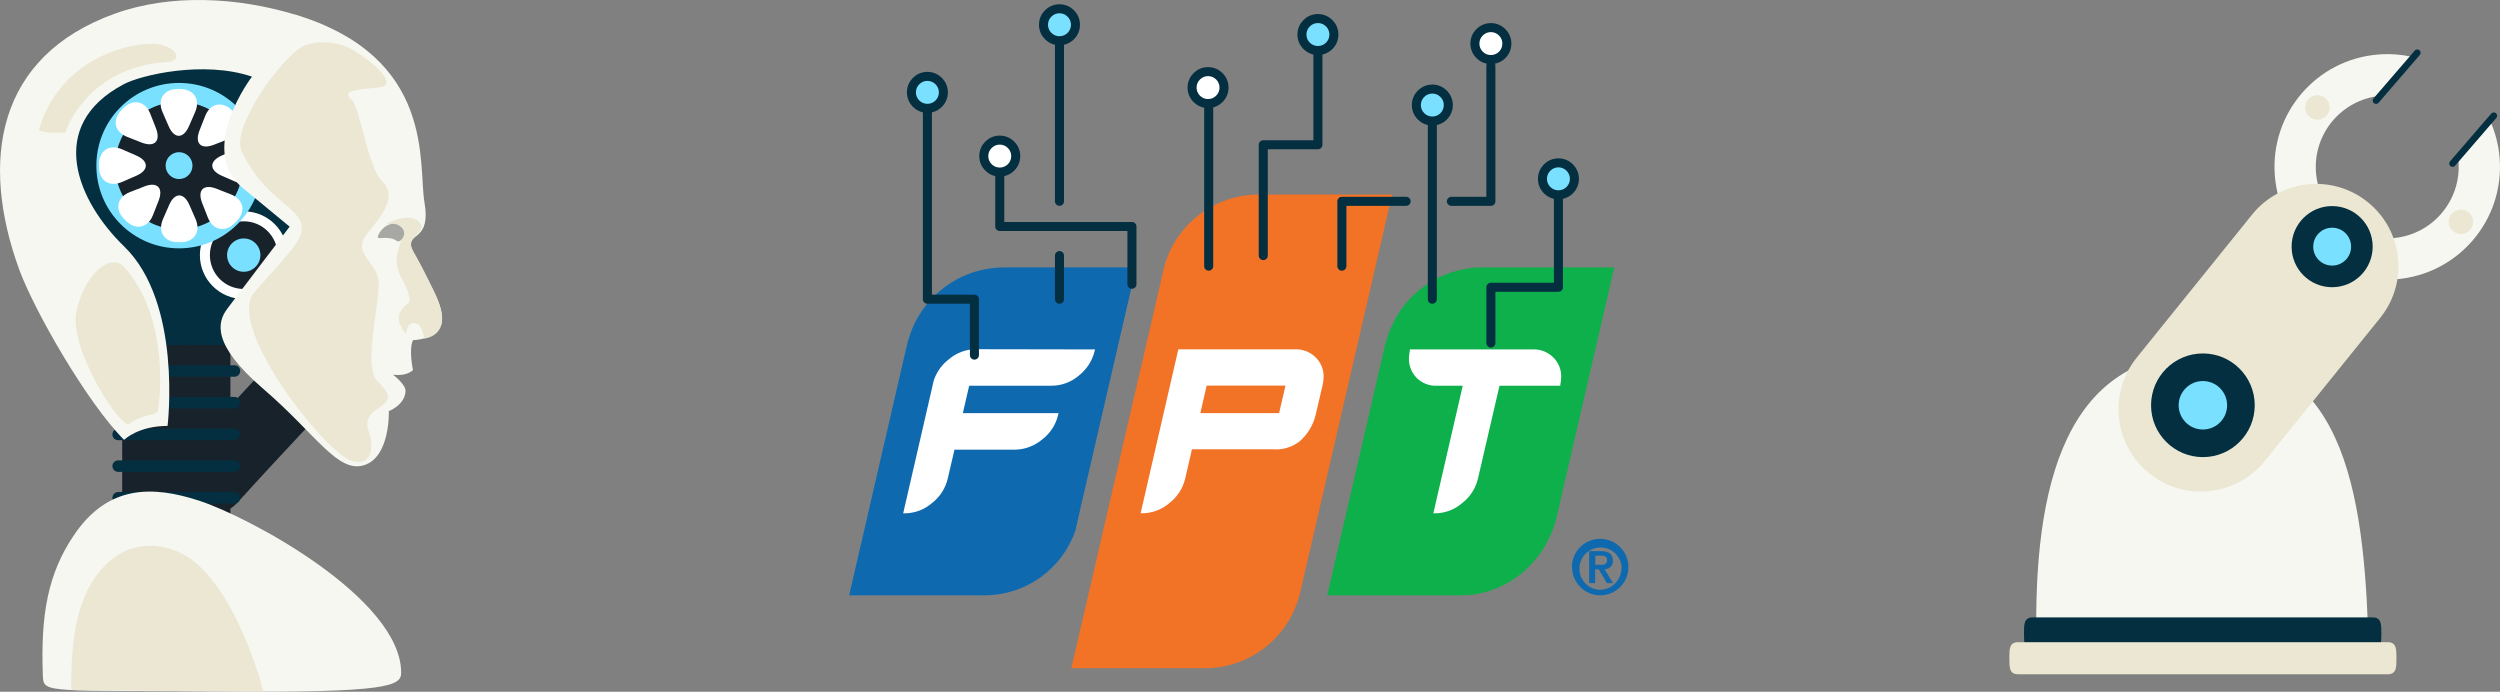 <?xml version="1.0" encoding="UTF-8"?>
<svg id="Layer_1" data-name="Layer 1" xmlns="http://www.w3.org/2000/svg" viewBox="0 0 472.64 130.78">
  <rect x="0" y="0" width="472.64" height="130.78" fill="#808080" stroke="none"/>
  <defs>
    <style>
      .cls-1, .cls-2 {
        fill: #fff;
      }

      .cls-3 {
        fill: #f6f7f0;
      }

      .cls-4 {
        fill: none;
      }

      .cls-4, .cls-5, .cls-2 {
        stroke: #042f40;
        stroke-linecap: round;
        stroke-linejoin: round;
        stroke-width: 1.71px;
      }

      .cls-6 {
        fill: #ebe7d3;
      }

      .cls-7 {
        fill: #042f40;
      }

      .cls-8, .cls-5 {
        fill: #79e1ff;
      }

      .cls-9 {
        fill: #0e69af;
      }

      .cls-10 {
        fill: #18222b;
      }

      .cls-11 {
        fill: #a7a8a3;
      }

      .cls-12 {
        fill: #f27226;
      }

      .cls-13 {
        fill: #0db04b;
      }
    </style>
  </defs>
  <g>
    <path class="cls-10" d="m44.83,95.09c9.29-10.28,18.97-20.21,28.1-30.64,2.3-2.63,2.78-6.9,0-9.46-2.52-2.32-7-2.81-9.46,0-9.13,10.43-18.81,20.35-28.1,30.64-2.34,2.6-2.75,6.93,0,9.46,2.56,2.35,6.95,2.77,9.46,0h0Z"/>
    <g>
      <path class="cls-10" d="m43.56,113.49v-54.35c0-5.58-4.65-10.23-10.23-10.23s-10.23,4.65-10.23,10.23v54.35c0,5.58,4.65,5.27,10.23,5.27s10.23.31,10.23-5.27h0Z"/>
      <path class="cls-7" d="m45.42,112.09c0,.6-.49,1.08-1.08,1.08h-22.01c-.6,0-1.08-.48-1.08-1.08h0c0-.6.49-1.09,1.08-1.09h22.01c.6,0,1.08.49,1.08,1.09h0Z"/>
      <path class="cls-7" d="m45.42,106.1c0,.6-.49,1.09-1.08,1.09h-22.01c-.6,0-1.08-.48-1.08-1.09h0c0-.6.49-1.09,1.08-1.09h22.01c.6,0,1.08.49,1.08,1.09h0Z"/>
      <path class="cls-7" d="m45.42,100.11c0,.6-.49,1.09-1.08,1.09h-22.01c-.6,0-1.08-.48-1.08-1.09h0c0-.6.49-1.09,1.08-1.09h22.01c.6,0,1.08.49,1.08,1.09h0Z"/>
      <path class="cls-7" d="m45.42,94.11c0,.6-.49,1.09-1.08,1.09h-22.01c-.6,0-1.08-.49-1.08-1.09h0c0-.6.49-1.09,1.08-1.09h22.01c.6,0,1.08.49,1.08,1.09h0Z"/>
      <path class="cls-7" d="m45.42,88.12c0,.6-.49,1.09-1.08,1.09h-22.01c-.6,0-1.08-.49-1.08-1.09h0c0-.6.49-1.08,1.08-1.08h22.01c.6,0,1.08.48,1.08,1.08h0Z"/>
      <path class="cls-7" d="m45.42,82.13c0,.6-.49,1.09-1.08,1.09h-22.01c-.6,0-1.08-.49-1.08-1.09h0c0-.6.49-1.09,1.08-1.09h22.01c.6,0,1.08.48,1.08,1.09h0Z"/>
      <path class="cls-7" d="m45.42,76.13c0,.6-.49,1.09-1.08,1.09h-22.01c-.6,0-1.08-.48-1.08-1.09h0c0-.6.49-1.09,1.08-1.09h22.01c.6,0,1.08.49,1.08,1.09h0Z"/>
      <path class="cls-7" d="m45.42,70.14c0,.6-.49,1.08-1.08,1.08h-22.01c-.6,0-1.08-.48-1.08-1.08h0c0-.6.49-1.09,1.08-1.09h22.01c.6,0,1.08.49,1.08,1.09h0Z"/>
      <path class="cls-7" d="m45.42,64.15c0,.6-.49,1.09-1.08,1.09h-22.01c-.6,0-1.08-.49-1.08-1.09h0c0-.6.49-1.08,1.08-1.08h22.01c.6,0,1.08.48,1.08,1.08h0Z"/>
    </g>
    <path class="cls-7" d="m63.29,38.99c0,15.84-12.21,26.25-27.28,26.25s-27.28-10.41-27.28-26.25,12.21-28.68,27.28-28.68,27.28,12.84,27.28,28.68Z"/>
    <g>
      <path class="cls-1" d="m46.08,39.95c-4.58,0-8.29,3.71-8.29,8.29s3.71,8.29,8.29,8.29,8.29-3.71,8.29-8.29-3.71-8.29-8.29-8.29Zm0,14.13c-3.23,0-5.84-2.62-5.84-5.84s2.62-5.84,5.84-5.84,5.84,2.62,5.84,5.84-2.62,5.84-5.84,5.84Z"/>
      <g>
        <path class="cls-10" d="m52.48,48.23c0,3.53-2.86,6.4-6.4,6.4s-6.4-2.86-6.4-6.4,2.86-6.39,6.4-6.39,6.4,2.86,6.4,6.39Z"/>
        <path class="cls-8" d="m49.23,48.23c0,1.74-1.41,3.15-3.15,3.15s-3.15-1.41-3.15-3.15,1.41-3.15,3.15-3.15,3.15,1.41,3.15,3.15Z"/>
      </g>
    </g>
    <g>
      <path class="cls-8" d="m33.85,15.68c-8.64,0-15.63,7-15.63,15.63s7,15.64,15.63,15.64,15.63-7,15.63-15.64-7-15.63-15.63-15.63Zm0,26.65c-6.09,0-11.02-4.93-11.02-11.02s4.93-11.02,11.02-11.02,11.02,4.93,11.02,11.02-4.93,11.02-11.02,11.02Z"/>
      <g>
        <path class="cls-10" d="m45.91,31.31c0,6.66-5.4,12.06-12.06,12.06s-12.06-5.4-12.06-12.06,5.4-12.06,12.06-12.06,12.06,5.4,12.06,12.06Z"/>
        <path class="cls-8" d="m36.39,31.31c0,1.4-1.14,2.54-2.54,2.54s-2.54-1.14-2.54-2.54,1.14-2.54,2.54-2.54,2.54,1.14,2.54,2.54Z"/>
        <g>
          <g>
            <path class="cls-1" d="m35.72,23.87c-1.05,2.41-2.78,2.41-3.83,0l-1.16-2.66c-1.05-2.41.24-4.38,2.86-4.38h.43c2.63,0,3.92,1.97,2.86,4.38l-1.16,2.66Z"/>
            <path class="cls-1" d="m31.98,38.75c1.05-2.41,2.78-2.41,3.83,0l1.16,2.66c1.05,2.41-.23,4.38-2.86,4.38h-.43c-2.63,0-3.92-1.97-2.86-4.38l1.16-2.66Z"/>
          </g>
          <g>
            <path class="cls-1" d="m41.94,33.23c-2.41-1.05-2.41-2.78,0-3.83l2.66-1.16c2.41-1.05,4.38.23,4.38,2.86v.43c0,2.63-1.97,3.92-4.38,2.86l-2.66-1.16Z"/>
            <path class="cls-1" d="m25.76,29.4c2.41,1.05,2.41,2.78,0,3.83l-2.66,1.16c-2.41,1.06-4.38-.23-4.38-2.86v-.43c0-2.63,1.97-3.92,4.38-2.86l2.66,1.16Z"/>
          </g>
          <g>
            <path class="cls-1" d="m40.43,27.37c-2.45.96-3.67-.26-2.71-2.71l1.06-2.7c.96-2.45,3.26-2.93,5.12-1.07l.3.3c1.86,1.86,1.38,4.16-1.07,5.12l-2.7,1.06Z"/>
            <path class="cls-1" d="m27.27,35.25c2.45-.96,3.67.26,2.71,2.71l-1.06,2.7c-.96,2.45-3.26,2.93-5.12,1.07l-.3-.3c-1.86-1.86-1.38-4.16,1.07-5.12l2.7-1.05Z"/>
          </g>
          <g>
            <path class="cls-1" d="m38.22,38.39c-.96-2.45.26-3.67,2.71-2.71l2.7,1.06c2.45.96,2.93,3.26,1.07,5.12l-.3.3c-1.86,1.86-4.16,1.38-5.12-1.07l-1.06-2.7Z"/>
            <path class="cls-1" d="m29.48,24.24c.96,2.45-.26,3.67-2.71,2.71l-2.7-1.06c-2.45-.96-2.93-3.26-1.07-5.12l.3-.31c1.86-1.86,4.16-1.38,5.12,1.07l1.06,2.7Z"/>
          </g>
        </g>
      </g>
    </g>
    <path class="cls-3" d="m55.65,2.72c-10.76-3.23-23.33-3.95-33.9-.15C-.72,10.62-3.82,30.46,3.62,50.92c2.82,7.74,12.86,25.26,19.84,32.24,0,0,2.64-2.64,8.22-2.64,0,0,2.84-23.25-8.22-33.94-8.74-8.46-15.03-22.79,0-30.69,3.24-1.7,15.03-4.5,24.18-1.4,0,0-10.54,13.79-1.71,21.08l8.83,7.28s-9.92,13.02-11.78,15.5c-1.86,2.48-3.1,6.67,6.82,15.19,9.92,8.52,14.02,15.96,19.02,14.41,5-1.55,4.69-10.23,4.69-10.23,0,0,2.97-1.09,3.16-3.72.1-1.32-2.39-3.18-2.39-3.18,0,0,2.32.46,3.8-.85,0,0-.85-3.88,0-5.66,0,0,5.73-.08,5.5-4.34-.23-4.26-5.42-11.01-5.89-13.49-.47-2.48,3.8-1.01,2.56-8.21-1.24-7.21,2.23-27.51-24.61-35.57Z"/>
    <path class="cls-6" d="m79.56,42.4c-1.73-2.83-6.66,0-6.66,0,0,0,3.72-.5,3.33,1.69-.39,2.19-2.32,4.82-.39,8.31,1.94,3.49,1.63,4.57,1.4,4.88-.23.31-3.72,2.09-.46,5.89,0,0,.14-2.92,2.25-1.86.77.39,1.2,2.69,1.2,2.69,0,0,5.77-.44,2.16-8.15-3.55-7.59-4.21-7.97-4.6-9.11-.66-1.9,2.64-2.94,1.78-4.34Z"/>
    <path class="cls-11" d="m71.43,44.88c.04.41,2.25-.37,3.64.7.59.46,2.47-1.69.39-2.94-2.09-1.25-4.11,1.47-4.03,2.24Z"/>
    <path class="cls-6" d="m66.08,9.07c2.4,1.18,10.43,7.08,5.35,7.49-5.09.41-6.64.83-4.98,2.27,1.65,1.45,3.09,12.92,5.83,15.5,2.74,2.58.3,6.05-2.72,9.64-3.01,3.59.86,5.09,1.87,8.37,1.01,3.28-3.18,16.71,0,19.81,3.18,3.1,1.99,3.72-.52,5.48-2.5,1.76-1.06,4.24-1.06,4.24.67,2.46.72,6.3-3.31,5.27-4.91-1.26-23.98-25.52-18.47-31.85,6.36-7.32,9.63-10.07,8.87-12.97-.93-3.53-7.13-4.88-11.26-13.76-2.06-4.43,7.47-17.64,11.57-19.79,1.73-.9,5.58-1.28,8.83.31Z"/>
    <path class="cls-6" d="m24.46,80.14c2.4-1.86,5.11-1.55,5.35-2.4.4-1.47,2.38-17.43-6.28-27.2-2.56-2.89-7.52,1.16-9.07,8.29s8.49,22.48,10,21.31Z"/>
    <path class="cls-6" d="m12.4,25.04c.52-2.17,5.49-12.63,19.43-13.33,2.07-.1,2.27-2.17-1.14-3.2-3.41-1.03-18.78,1.03-23.28,15.84-.3.97,4.99.7,4.99.7Z"/>
    <path class="cls-3" d="m8.11,127.96c-.46-11.7.91-19.47,5.89-26.82,6.51-9.61,14.98-9.28,23.56-6.51,9.61,3.1,38.28,18.55,38.28,32.55,0,2.48-2.22,3.82-34.04,3.56-32.45-.26-33.56.35-33.69-2.79Z"/>
    <path class="cls-6" d="m49.81,130.76s-4.39-17.58-13.17-24.66c-3.29-2.65-10.38-5.11-16.27.31-6.2,5.73-6.92,15.15-6.92,24.05,0,0,28.36.28,36.37.29Z"/>
  </g>
  <path class="cls-9" d="m297.18,107.2c0-2.95,2.4-5.34,5.35-5.33,2.95,0,5.34,2.4,5.33,5.35,0,2.94-2.38,5.32-5.32,5.33-2.94,0-5.33-2.39-5.33-5.33,0,0,0-.01,0-.02m9.38,0c-.17-2.2-2.1-3.85-4.3-3.68s-3.85,2.1-3.68,4.3c.16,2.06,1.86,3.66,3.93,3.69,2.27-.06,4.06-1.94,4-4.21,0-.03,0-.06,0-.1m-6.1-3h2.25c1.45,0,2.24.5,2.24,1.78.06.83-.56,1.56-1.39,1.62-.07,0-.13,0-.2,0l1.62,2.65h-1.15l-1.56-2.61h-.68v2.61h-1.13v-6.05Zm1.15,2.58h1c.66,0,1.24-.1,1.24-.9s-.65-.83-1.23-.83h-1v1.73Z"/>
  <path class="cls-13" d="m279.97,50.56c-7.85.11-14.8,5.09-17.43,12.48-.14.37-.62,1.91-.62,1.91l-11,47.6h25.25c8.68,0,16-6.26,18.1-14.69h0l10.92-47.31h-25.22Z"/>
  <path class="cls-12" d="m237.93,36.78c-8.29.02-15.56,5.55-17.8,13.54-.17.59-.3,1.18-.41,1.78l-17.18,74.23h25.27c8.5-.03,15.89-5.83,17.94-14.08h0l17.44-75.47h-25.26Z"/>
  <path class="cls-9" d="m189.54,50.56c-8.15.13-15.28,5.49-17.68,13.28-.06.17-.11.34-.16.52l-.42,1.66-10.74,46.53h25.85c7.68-.12,14.46-5.04,16.94-12.31l1-4.43,10.46-45.25h-25.25Z"/>
  <path class="cls-1" d="m184.83,66.02h-.39c-1.86.02-3.65.7-5.06,1.91-1.32,1.01-2.31,2.4-2.84,3.97h0l-5.79,25.15h.33c1.87-.02,3.68-.7,5.1-1.93,1.51-1.16,2.57-2.8,3-4.65l1.27-5.46h11.5c1.87-.04,3.67-.73,5.1-1.94,1.5-1.15,2.56-2.79,3-4.63l.07-.33h-18.09l1.2-5.19h15.65c1.86-.02,3.65-.69,5.06-1.9,1.49-1.16,2.55-2.79,3-4.63l.08-.33-22.19-.04Z"/>
  <path class="cls-1" d="m248.71,67.54c-1.02-1.01-2.42-1.55-3.85-1.5h-22.09l-7.13,31h.33c1.87-.02,3.68-.7,5.1-1.93,1.51-1.16,2.57-2.8,3-4.65l1.28-5.52h15.3c1.79.15,3.57-.37,5-1.46,1.54-1.32,2.62-3.1,3.09-5.07l1.34-5.74c.1-.46.15-.94.16-1.41.03-1.4-.52-2.75-1.53-3.72Zm-6.89,10.56h-14.89l1.2-5.2h14.9l-1.21,5.2Z"/>
  <path class="cls-1" d="m293.65,67.56c-1.02-1.01-2.41-1.56-3.85-1.5h-23.26v.22c-.1.45-.15.9-.17,1.36-.06,1.41.46,2.78,1.44,3.79,1.02,1.01,2.41,1.56,3.85,1.5h4.88l-5.56,24.12h.33c1.88-.02,3.69-.7,5.11-1.93,1.51-1.16,2.57-2.8,3-4.65l4.07-17.54h11.5v-.22c.1-.46.16-.94.16-1.41.05-1.4-.5-2.76-1.5-3.74Z"/>
  <polyline class="cls-4" points="281.86 64.85 281.86 54.31 294.63 54.31 294.63 37.21"/>
  <line class="cls-4" x1="270.79" y1="56.57" x2="270.79" y2="22.88"/>
  <polyline class="cls-4" points="214 53.74 214 42.82 189.01 42.82 189.01 32.5"/>
  <line class="cls-4" x1="200.3" y1="56.57" x2="200.3" y2="48.32"/>
  <line class="cls-4" x1="200.3" y1="38.06" x2="200.3" y2="7.7"/>
  <polyline class="cls-4" points="184.22 67.14 184.22 56.57 175.33 56.57 175.33 20.48"/>
  <polyline class="cls-4" points="253.69 50.32 253.69 38.06 265.84 38.06"/>
  <polyline class="cls-4" points="274.39 38.06 281.86 38.06 281.86 12.4"/>
  <line class="cls-4" x1="228.51" y1="50.32" x2="228.51" y2="20.13"/>
  <polyline class="cls-4" points="238.83 48.32 238.83 27.37 249.16 27.37 249.16 9.55"/>
  <path class="cls-5" d="m178.35,17.46c0,1.67-1.35,3.02-3.02,3.02s-3.02-1.35-3.02-3.02,1.35-3.02,3.02-3.02,3.02,1.35,3.02,3.02Z"/>
  <path class="cls-2" d="m192.03,29.51c0,1.67-1.35,3.02-3.02,3.02s-3.02-1.35-3.02-3.02,1.35-3.02,3.02-3.02,3.02,1.35,3.02,3.02Z"/>
  <path class="cls-5" d="m203.32,4.68c0,1.67-1.35,3.02-3.02,3.02s-3.02-1.35-3.02-3.02,1.35-3.02,3.02-3.02,3.02,1.35,3.02,3.02Z"/>
  <path class="cls-2" d="m231.41,16.56c0,1.67-1.36,3.02-3.02,3.02s-3.02-1.35-3.02-3.02,1.35-3.02,3.02-3.02,3.02,1.35,3.02,3.02Z"/>
  <path class="cls-5" d="m252.18,6.53c0,1.67-1.35,3.02-3.02,3.02s-3.02-1.35-3.02-3.02,1.35-3.02,3.02-3.02,3.02,1.35,3.02,3.02Z"/>
  <path class="cls-5" d="m273.81,19.86c0,1.67-1.35,3.02-3.02,3.02s-3.02-1.35-3.02-3.02,1.35-3.02,3.02-3.02,3.02,1.35,3.02,3.02Z"/>
  <path class="cls-2" d="m284.88,8.24c0,1.67-1.35,3.02-3.02,3.02s-3.02-1.35-3.02-3.02,1.35-3.02,3.02-3.02,3.02,1.35,3.02,3.02Z"/>
  <path class="cls-5" d="m297.65,33.81c0,1.67-1.35,3.02-3.02,3.02s-3.02-1.35-3.02-3.02,1.35-3.02,3.02-3.02,3.02,1.35,3.02,3.02Z"/>
  <g>
    <path class="cls-3" d="m385.07,124.09c-.93-28.61,3.61-57.27,31.39-57.27s30.71,28.66,31.39,57.32"/>
    <path class="cls-7" d="m450.21,119.75c0,1.67.03,3.03-1.64,3.03h-64.28c-1.67,0-1.64-1.36-1.64-3.03h0c0-1.67-.03-3.03,1.64-3.03h64.28c1.67,0,1.64,1.36,1.64,3.03h0Z"/>
    <path class="cls-6" d="m453.06,124.44c0,1.67.03,3.03-1.64,3.03h-69.9c-1.67,0-1.64-1.36-1.64-3.03h0c0-1.67-.03-3.03,1.64-3.03h69.9c1.67,0,1.64,1.36,1.64,3.03h0Z"/>
    <g>
      <path class="cls-3" d="m470.84,23l-6.08,7.24c0,.09.02.18.03.27.57,7.44-4.99,13.94-12.43,14.51-7.44.57-13.94-4.99-14.51-12.43-.56-7.33,4.84-13.73,12.11-14.47l6.16-7.34c-2.06-.48-4.22-.65-6.44-.48-11.74.9-20.52,11.15-19.61,22.89.9,11.74,11.15,20.52,22.89,19.61,11.74-.91,20.52-11.15,19.61-22.89-.19-2.45-.79-4.78-1.73-6.91Z"/>
      <path class="cls-7" d="m457.41,9.5c.26.23.29.63.07.89l-7.8,9.04c-.23.26-.63.29-.89.07h0c-.26-.23-.29-.63-.07-.89l7.8-9.04c.23-.26.63-.29.89-.07h0Z"/>
      <path class="cls-7" d="m471.88,21.4c.26.23.29.63.07.89l-7.8,9.04c-.23.26-.63.29-.89.07h0c-.26-.23-.29-.63-.07-.89l7.8-9.04c.23-.26.63-.29.89-.07h0Z"/>
    </g>
    <g>
      <path class="cls-6" d="m406.31,89.47c-6.69-5.39-7.74-15.19-2.34-21.87l21.81-27.04c5.39-6.69,15.19-7.74,21.87-2.34h0c6.69,5.39,7.74,15.19,2.34,21.88l-21.81,27.04c-5.39,6.69-15.19,7.74-21.87,2.34h0Z"/>
      <g>
        <path class="cls-7" d="m426.27,76.62c0,5.41-4.39,9.8-9.8,9.8s-9.8-4.39-9.8-9.8,4.39-9.8,9.8-9.8,9.8,4.39,9.8,9.8Z"/>
        <path class="cls-8" d="m421.05,76.62c0,2.53-2.05,4.58-4.58,4.58s-4.58-2.05-4.58-4.58,2.05-4.58,4.58-4.58,4.58,2.05,4.58,4.58Z"/>
      </g>
    </g>
    <g>
      <path class="cls-7" d="m448.57,46.63c0,4.23-3.43,7.67-7.67,7.67s-7.66-3.43-7.66-7.67,3.43-7.67,7.66-7.67,7.67,3.43,7.67,7.67Z"/>
      <path class="cls-8" d="m444.49,46.63c0,1.98-1.6,3.58-3.58,3.58s-3.58-1.6-3.58-3.58,1.6-3.58,3.58-3.58,3.58,1.6,3.58,3.58Z"/>
    </g>
    <path class="cls-6" d="m440.44,20.32c0,1.28-1.04,2.32-2.32,2.32s-2.32-1.04-2.32-2.32,1.04-2.32,2.32-2.32,2.32,1.04,2.32,2.32Z"/>
    <circle class="cls-6" cx="465.25" cy="41.94" r="2.32"/>
  </g>
</svg>